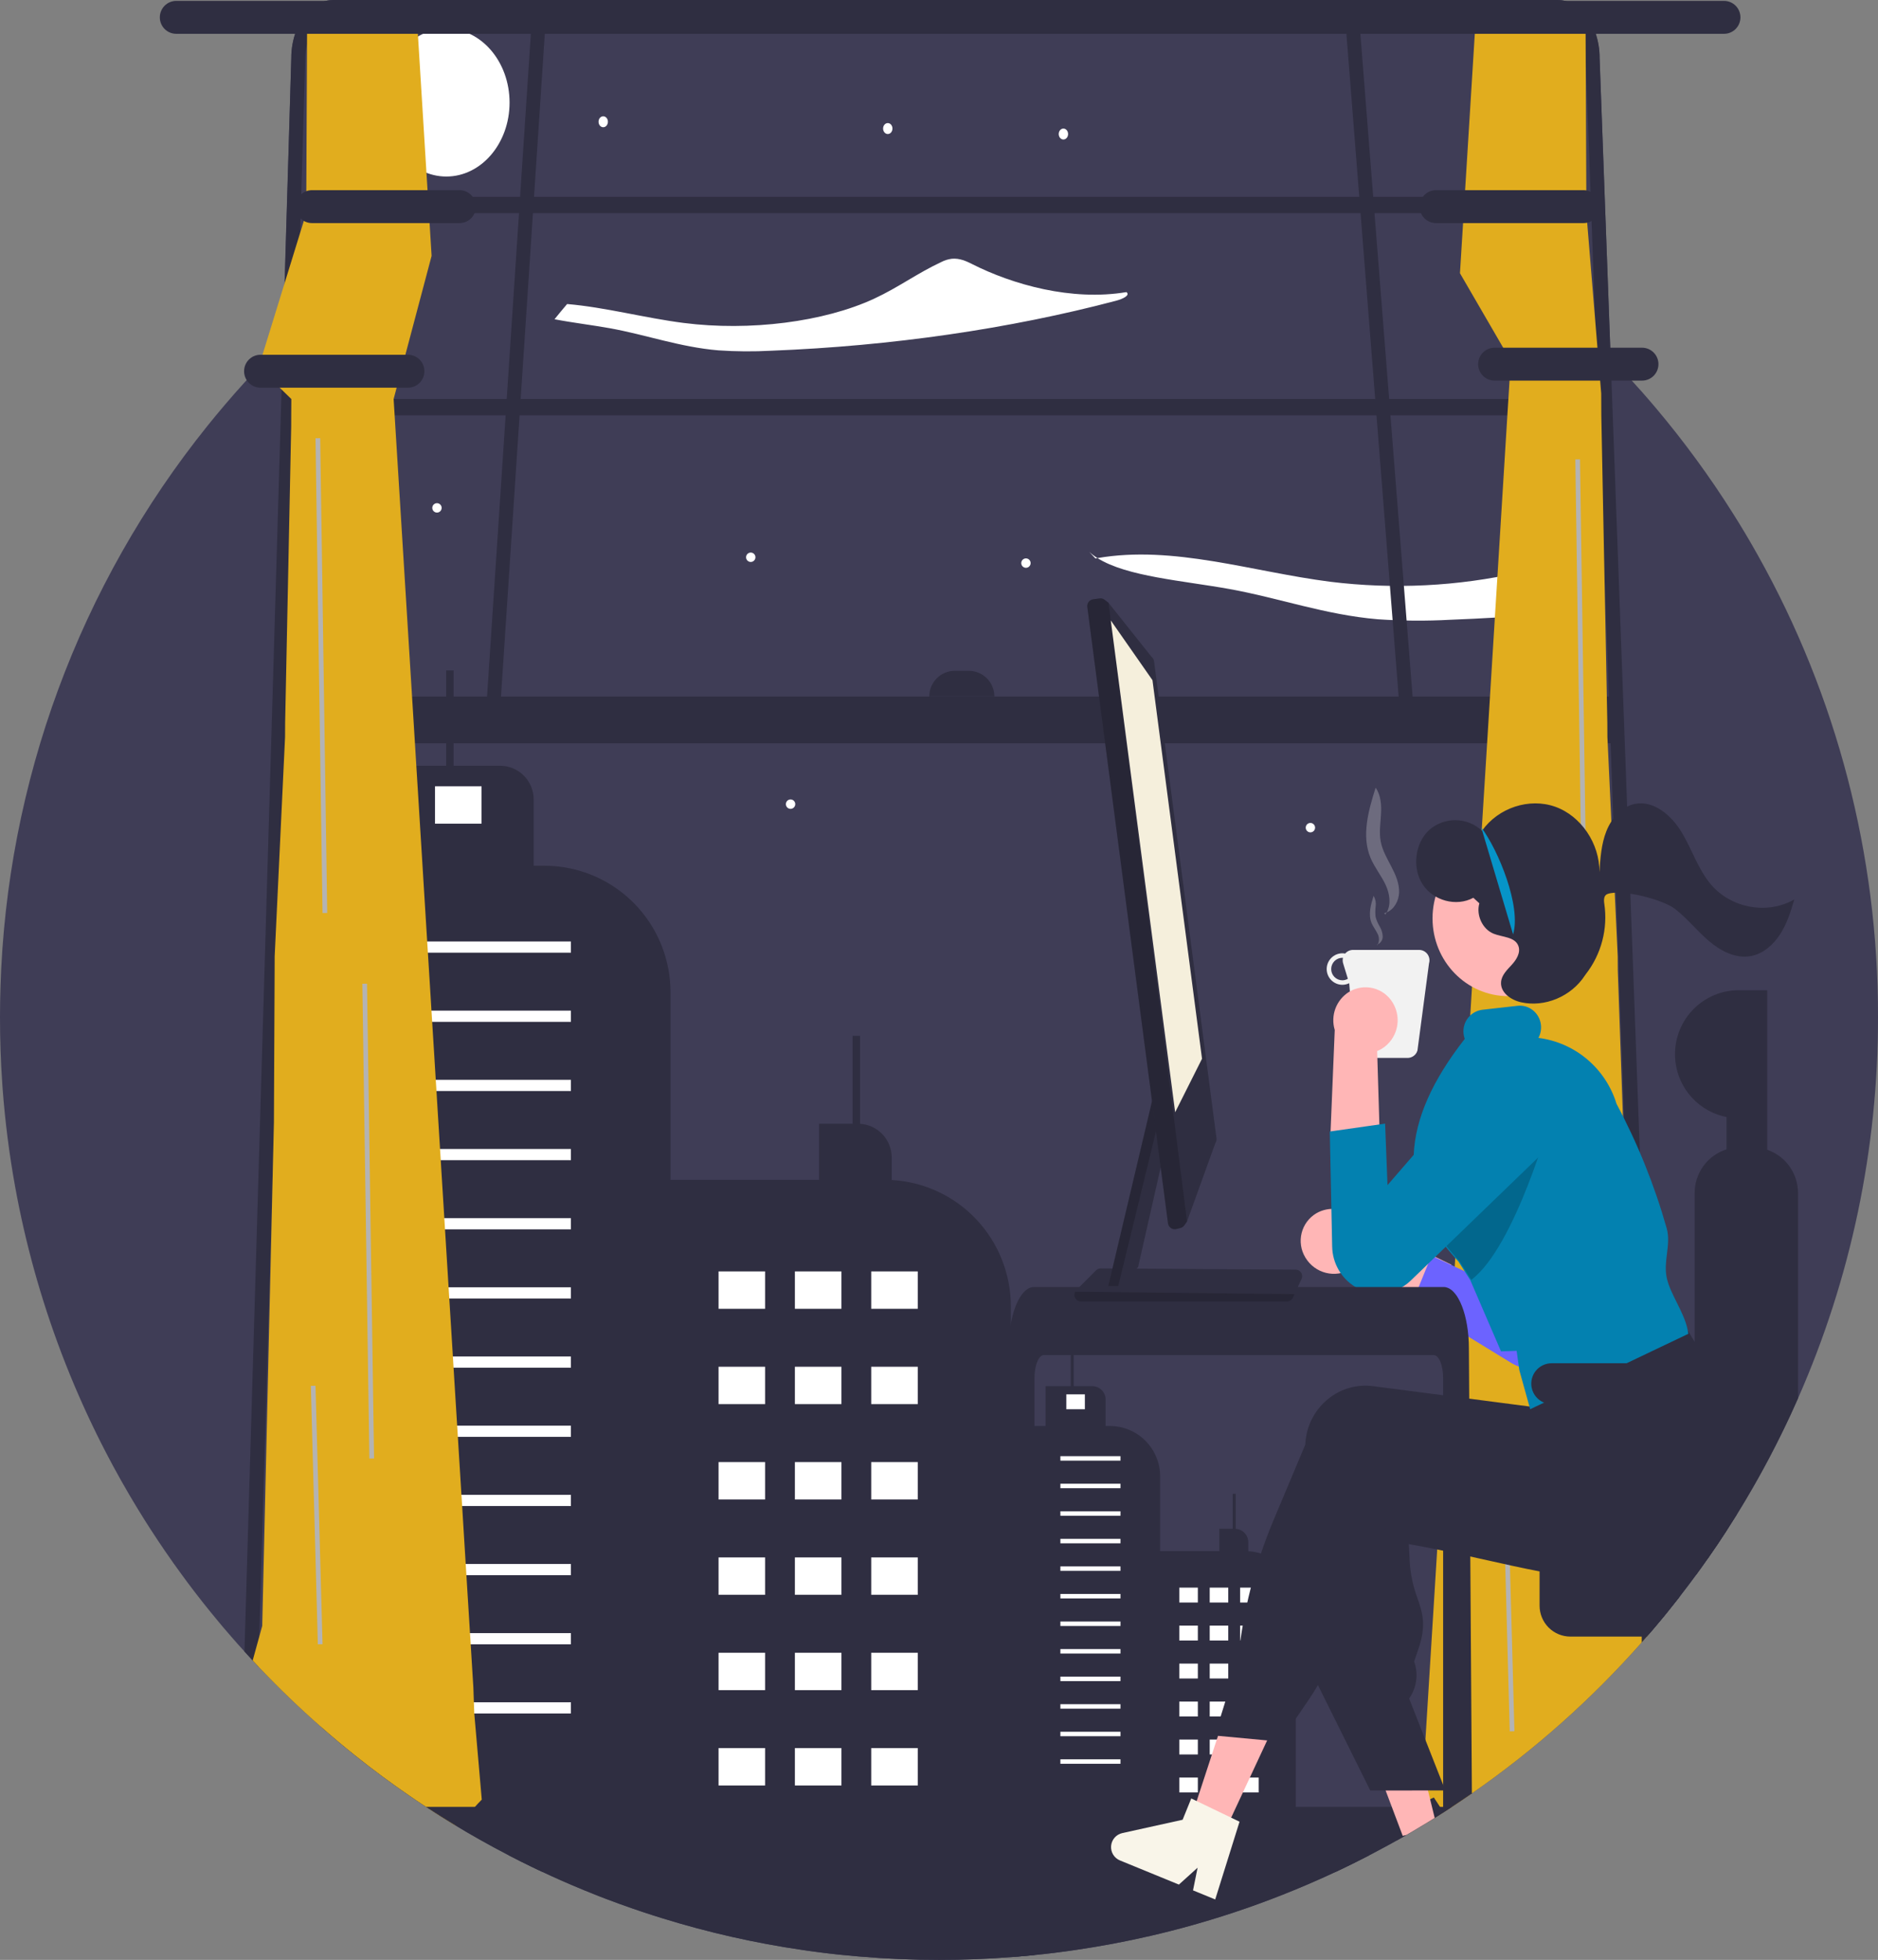<svg width="255" height="266" viewBox="0 0 255 266" fill="none" xmlns="http://www.w3.org/2000/svg">
<rect x="0" y="0" width="255" height="266" fill="#808080" stroke="none"/>
<g clip-path="url(#clip0_4_22)">
<path d="M255 138.033C255.029 155.858 251.329 173.491 244.139 189.791C243.837 190.474 243.531 191.153 243.217 191.83C243.172 191.935 243.121 192.041 243.073 192.146C242.953 192.404 242.832 192.666 242.708 192.925C242.619 193.113 242.53 193.298 242.438 193.486C242.218 193.946 241.996 194.403 241.77 194.858C241.522 195.359 241.271 195.859 241.016 196.358C240.762 196.856 240.504 197.353 240.244 197.849C240.015 198.279 239.785 198.709 239.554 199.138C239.255 199.69 238.951 200.242 238.641 200.794C238.374 201.266 238.106 201.735 237.837 202.201C237.547 202.699 237.255 203.197 236.959 203.695L236.931 203.743C236.867 203.851 236.803 203.96 236.737 204.068C236.676 204.167 236.619 204.263 236.559 204.362C236.498 204.461 236.441 204.557 236.38 204.652V204.655C236.187 204.975 235.993 205.287 235.799 205.603L235.795 205.606C235.36 206.308 234.915 207.007 234.466 207.7C233.633 208.989 232.778 210.259 231.9 211.51C231.9 211.513 231.897 211.513 231.894 211.516C231.369 212.27 230.832 213.016 230.292 213.757C229.945 214.229 229.595 214.699 229.242 215.167C228.889 215.636 228.533 216.101 228.174 216.562C228.095 216.667 228.012 216.772 227.929 216.878C227.471 217.465 227.007 218.052 226.537 218.63C226.435 218.757 226.333 218.882 226.235 219.006C226.079 219.195 225.926 219.383 225.774 219.568C225.723 219.632 225.672 219.692 225.618 219.756C225.357 220.069 225.096 220.382 224.829 220.694V220.698C224.572 221.004 224.311 221.31 224.047 221.617C223.99 221.684 223.933 221.751 223.872 221.818C223.786 221.92 223.697 222.019 223.608 222.121C223.389 222.379 223.163 222.635 222.934 222.89C222.931 222.893 222.931 222.896 222.928 222.9L222.918 222.909V222.912C216.083 230.652 208.34 237.534 199.857 243.406C199.829 243.428 199.799 243.449 199.768 243.467C199.663 243.544 199.558 243.614 199.453 243.687C198.693 244.21 197.927 244.727 197.154 245.232C196.776 245.481 196.398 245.726 196.016 245.969V245.972C196.013 245.972 196.013 245.972 196.01 245.975H196.003L195.997 245.982L195.978 245.991C195.968 245.998 195.962 246.001 195.953 246.007C195.66 246.195 195.371 246.38 195.075 246.566C194.986 246.626 194.897 246.68 194.808 246.735C194.652 246.834 194.493 246.933 194.334 247.031C194.178 247.127 194.019 247.226 193.86 247.322C193.66 247.443 193.46 247.568 193.259 247.686C192.824 247.951 192.387 248.212 191.949 248.471C191.79 248.566 191.628 248.659 191.466 248.755C191.307 248.847 191.145 248.94 190.983 249.032C190.981 249.036 190.978 249.039 190.975 249.041C190.971 249.043 190.968 249.044 190.964 249.045L190.957 249.048L190.951 249.055H190.948C190.503 249.31 190.061 249.565 189.613 249.814L189.609 249.817C189.25 250.018 188.891 250.216 188.528 250.414C187.67 250.883 186.806 251.344 185.937 251.796C185.333 252.112 184.726 252.418 184.115 252.721C183.746 252.906 183.374 253.088 183.002 253.27C182.694 253.42 182.382 253.57 182.074 253.717C181.988 253.759 181.905 253.8 181.819 253.838C181.68 253.905 181.536 253.972 181.397 254.036C181.279 254.09 181.164 254.145 181.047 254.199C180.767 254.333 180.484 254.461 180.204 254.588C179.889 254.732 179.578 254.872 179.263 255.013C178.08 255.542 176.885 256.053 175.686 256.544C171.404 258.304 167.027 259.824 162.577 261.095C162.37 261.156 162.16 261.216 161.95 261.274C160.046 261.81 158.128 262.3 156.195 262.745C152.822 263.524 149.418 264.163 145.983 264.663C145.976 264.663 145.967 264.666 145.96 264.666C145.55 264.727 145.137 264.784 144.727 264.842C144.692 264.848 144.654 264.854 144.616 264.858C144.612 264.861 144.609 264.861 144.603 264.858H144.6C144.145 264.918 143.69 264.979 143.232 265.036C143.201 265.043 143.169 265.046 143.137 265.049C142.711 265.1 142.282 265.151 141.852 265.199C141.391 265.25 140.93 265.298 140.466 265.346H140.463C139.757 265.416 139.051 265.483 138.345 265.54C138.333 265.54 138.32 265.544 138.307 265.544C138.027 265.569 137.748 265.588 137.468 265.611H137.465C134.174 265.872 130.852 266.002 127.5 266C123.859 266 120.256 265.848 116.69 265.544C116.677 265.544 116.664 265.541 116.651 265.541C115.891 265.477 115.133 265.406 114.375 265.33C114.175 265.311 113.977 265.288 113.777 265.269C113.739 265.266 113.701 265.263 113.663 265.257C113.602 265.25 113.542 265.244 113.478 265.237C113.446 265.234 113.411 265.231 113.38 265.225C113.116 265.196 112.852 265.167 112.585 265.135C112.289 265.1 111.99 265.065 111.695 265.027C111.399 264.992 111.1 264.953 110.804 264.912C110.741 264.905 110.674 264.899 110.61 264.886C110.394 264.861 110.178 264.832 109.965 264.8C109.86 264.787 109.758 264.771 109.656 264.756C109.45 264.727 109.246 264.698 109.04 264.666C109.033 264.666 109.024 264.663 109.017 264.663C102.525 263.722 96.115 262.272 89.848 260.326H89.845C89.504 260.221 89.164 260.112 88.824 260.004C88.722 259.975 88.621 259.943 88.519 259.908C87.635 259.624 86.756 259.33 85.883 259.027C84.678 258.612 83.481 258.178 82.293 257.725C81.969 257.601 81.648 257.476 81.323 257.352C80.678 257.097 80.036 256.841 79.397 256.58C78.306 256.133 77.223 255.672 76.147 255.198H76.144V255.195C75.295 254.818 74.449 254.435 73.61 254.036C73.457 253.966 73.305 253.896 73.152 253.822C73.123 253.814 73.095 253.801 73.069 253.784C73.066 253.784 73.066 253.781 73.063 253.781C72.844 253.679 72.624 253.574 72.405 253.468L72.398 253.465C71.276 252.926 70.163 252.369 69.06 251.796C67.693 251.088 66.337 250.354 64.993 249.594C63.88 248.965 62.778 248.32 61.687 247.657C60.392 246.872 59.112 246.064 57.846 245.232C57.451 244.973 57.057 244.712 56.663 244.447C56.307 244.207 55.954 243.968 55.601 243.725C54.355 242.87 53.124 241.993 51.909 241.093C50.654 240.164 49.416 239.212 48.196 238.236C46.606 236.966 45.048 235.66 43.522 234.318C40.676 231.822 37.947 229.201 35.334 226.455C35.252 226.368 35.169 226.282 35.086 226.193C34.826 225.918 34.568 225.644 34.311 225.366C33.935 224.964 33.563 224.556 33.195 224.147C32.584 223.48 31.984 222.806 31.395 222.124H31.392V222.121C31.032 221.709 30.683 221.301 30.327 220.886V220.883C30.276 220.825 30.228 220.768 30.18 220.71C29.955 220.446 29.735 220.184 29.516 219.916V219.913C29.217 219.558 28.924 219.204 28.638 218.847C28.575 218.77 28.514 218.697 28.454 218.62H28.451V218.617C28.215 218.33 27.983 218.039 27.754 217.749C27.637 217.605 27.522 217.459 27.408 217.312H27.405V217.309C26.712 216.431 26.032 215.545 25.367 214.65V214.647C25.182 214.401 25.001 214.156 24.823 213.907H24.82C23.968 212.752 23.138 211.583 22.33 210.4V210.396C22.025 209.953 21.723 209.506 21.424 209.056C21.125 208.606 20.829 208.155 20.537 207.703H20.534C20.232 207.237 19.933 206.769 19.637 206.299C19.621 206.273 19.605 206.251 19.593 206.229C19.3 205.766 19.012 205.3 18.728 204.831C18.499 204.458 18.273 204.087 18.054 203.714C17.901 203.462 17.752 203.213 17.605 202.958C17.551 202.872 17.504 202.785 17.456 202.702C17.119 202.125 16.788 201.547 16.457 200.966C16.073 200.283 15.691 199.594 15.319 198.905C15.167 198.621 15.014 198.334 14.864 198.046C14.81 197.954 14.763 197.861 14.715 197.766C14.537 197.427 14.359 197.089 14.184 196.748C14.009 196.409 13.834 196.068 13.663 195.726C13.491 195.385 13.319 195.044 13.151 194.699C13.024 194.44 12.896 194.179 12.772 193.92C12.759 193.898 12.748 193.876 12.737 193.853C12.68 193.732 12.62 193.614 12.566 193.493C12.553 193.474 12.543 193.454 12.537 193.432C12.407 193.164 12.28 192.899 12.155 192.631C11.99 192.286 11.831 191.938 11.672 191.591C11.558 191.348 11.45 191.102 11.338 190.857C11.18 190.512 11.024 190.164 10.871 189.813C10.709 189.453 10.553 189.089 10.397 188.725C10.356 188.632 10.318 188.543 10.28 188.45C10.207 188.284 10.136 188.119 10.067 187.953C9.879 187.512 9.695 187.065 9.513 186.622C9.307 186.121 9.105 185.619 8.909 185.116C8.722 184.647 8.539 184.176 8.362 183.705L8.296 183.533V183.53C5.533 176.242 3.443 168.715 2.051 161.044V161.041C1.257 156.661 0.693 152.243 0.359 147.804C0.34 147.561 0.324 147.319 0.309 147.076C0.099 144.073 -0.004 141.059 0 138.032C0 136.689 0.021 135.352 0.064 134.021C0.888 106.2 10.769 79.415 28.196 57.764C28.963 56.81 29.743 55.867 30.537 54.937C31.408 53.915 32.294 52.908 33.195 51.914C33.818 51.225 34.448 50.544 35.087 49.872C35.098 49.859 35.111 49.846 35.125 49.834C35.191 49.76 35.261 49.687 35.334 49.614C39.226 45.523 43.385 41.697 47.782 38.16C48.285 37.752 48.787 37.353 49.296 36.961C49.747 36.606 50.199 36.255 50.654 35.914C51.181 35.512 51.712 35.115 52.246 34.723C55.029 32.678 57.893 30.746 60.841 28.928C62.071 28.169 63.316 27.43 64.574 26.714C65.031 26.449 65.496 26.19 65.96 25.932C66.589 25.584 67.219 25.239 67.855 24.904C86.752 14.885 107.852 9.787 129.221 10.077C150.591 10.367 171.546 16.035 190.166 26.564C190.255 26.611 190.344 26.662 190.43 26.713C190.977 27.026 191.52 27.339 192.061 27.661C192.767 28.076 193.467 28.498 194.162 28.928C197.673 31.095 201.068 33.424 204.35 35.914C204.858 36.3 205.367 36.689 205.87 37.085C206.324 37.439 206.776 37.8 207.224 38.16C207.469 38.358 207.717 38.559 207.962 38.76C213.331 43.148 218.336 47.965 222.928 53.166L222.934 53.172C223.004 53.252 223.074 53.328 223.141 53.408C223.36 53.657 223.58 53.909 223.796 54.158C223.824 54.19 223.853 54.225 223.882 54.257C224.2 54.624 224.515 54.994 224.829 55.367C228.652 59.897 232.157 64.686 235.319 69.702C236.495 71.56 237.621 73.451 238.695 75.376C249.418 94.503 255.035 116.086 255 138.033Z" fill="#3F3D56"/>
<path d="M217.198 7.877L224.829 215.206V215.21C224.571 215.566 224.311 215.923 224.047 216.28C223.904 216.477 223.757 216.67 223.608 216.867C223.389 217.168 223.163 217.466 222.934 217.763C222.931 217.767 222.931 217.77 222.928 217.774L222.918 217.785V217.789C216.225 226.656 208.481 234.671 199.857 241.657V241.739L199.768 241.728C199.663 241.817 199.558 241.899 199.453 241.984C198.693 242.594 197.927 243.196 197.154 243.783C196.776 244.073 196.396 244.359 196.016 244.642V244.645C196.013 244.645 196.013 244.645 196.009 244.649H196.003L195.997 244.657L195.978 244.668C195.968 244.675 195.962 244.679 195.952 244.686C195.66 244.906 195.37 245.121 195.075 245.337C194.986 245.407 194.897 245.471 194.808 245.534C194.652 245.649 194.493 245.764 194.334 245.879C194.178 245.991 194.019 246.106 193.86 246.218C193.227 246.671 192.588 247.117 191.949 247.555C191.79 247.667 191.628 247.775 191.466 247.886C191.307 247.994 191.145 248.102 190.983 248.21V248.221L190.964 248.224L190.957 248.228L190.951 248.236H190.948C190.502 248.533 190.061 248.83 189.612 249.12L189.609 249.124C189.25 249.358 188.89 249.589 188.528 249.819C187.67 250.365 186.805 250.904 185.937 251.428C185.333 251.796 184.725 252.153 184.115 252.506C183.746 252.722 183.374 252.934 183.002 253.145C182.694 253.32 182.382 253.495 182.073 253.666C181.988 253.714 181.905 253.762 181.819 253.807C181.679 253.885 181.536 253.963 181.396 254.037H73.61C73.457 253.956 73.304 253.874 73.152 253.788C73.122 253.778 73.094 253.763 73.069 253.744C73.066 253.744 73.066 253.74 73.063 253.74C72.843 253.621 72.624 253.498 72.404 253.376L72.398 253.372C71.276 252.744 70.163 252.096 69.06 251.428C66.557 249.919 64.1 248.312 61.686 246.608C60.392 245.694 59.112 244.752 57.845 243.783C57.451 243.482 57.057 243.177 56.663 242.869C56.306 242.59 55.953 242.311 55.601 242.029C54.354 241.033 53.124 240.011 51.909 238.963C50.653 237.881 49.415 236.772 48.196 235.636C46.606 234.157 45.048 232.636 43.522 231.072C40.676 228.166 37.947 225.113 35.334 221.914C35.252 221.814 35.169 221.714 35.086 221.61C34.447 220.825 33.816 220.031 33.194 219.227L39.553 7.877C39.547 6.593 39.782 5.32 40.243 4.123C41.21 1.67 43.096 0.001 45.261 0.001H211.491C213.685 0.001 215.589 1.711 216.543 4.216C216.575 4.298 216.603 4.379 216.632 4.461C217.011 5.559 217.202 6.714 217.198 7.877Z" fill="#3F3D56"/>
<path d="M60.605 23.959C65.347 23.959 69.19 19.466 69.19 13.924C69.19 8.381 65.347 3.889 60.605 3.889C55.864 3.889 52.02 8.381 52.02 13.924C52.02 19.466 55.864 23.959 60.605 23.959Z" fill="white"/>
<path d="M151.539 40.818C137.066 44.639 121.03 46.963 104.724 47.6C102.334 47.73 99.939 47.714 97.551 47.551C92.304 47.108 87.809 45.453 82.804 44.548C80.397 44.115 77.717 43.798 75.294 43.329C75.854 42.632 76.424 41.943 77.004 41.264C82.228 41.706 87.533 43.157 92.82 43.83C101.806 44.977 111.876 43.697 118.688 40.541C121.994 39.009 124.525 37.097 127.819 35.559C128.267 35.328 128.752 35.179 129.252 35.118C130.295 35.023 131.21 35.445 131.956 35.822C137.482 38.622 145.505 40.897 152.951 39.645C153.506 40.081 152.452 40.578 151.539 40.818Z" fill="white"/>
<path d="M148.737 75.793C148.83 75.776 148.924 75.763 149.017 75.747C148.625 75.503 148.256 75.224 147.915 74.914L148.737 75.793Z" fill="white"/>
<path d="M209.759 83.355C205.502 83.696 201.222 83.95 196.92 84.117C193.649 84.295 190.37 84.272 187.102 84.05C179.919 83.441 173.766 81.178 166.915 79.94C160.635 78.807 153.004 78.261 149.017 75.747C159.322 73.957 169.999 77.601 180.625 78.957C189.22 80.018 197.933 79.586 206.382 77.681C207.559 79.538 208.684 81.429 209.759 83.355Z" fill="white"/>
<path d="M121.077 160.154V157.097C121.077 155.929 120.631 154.805 119.833 153.956C119.034 153.107 117.942 152.596 116.78 152.529V140.591H115.769V152.515H111.219V160.127H89.732V247.658H137.256V177.314C137.255 172.92 135.579 168.693 132.57 165.502C129.561 162.31 125.448 160.397 121.077 160.154Z" fill="#2F2E41"/>
<path d="M103.888 172.559H97.568V177.633H103.888V172.559Z" fill="white"/>
<path d="M114.252 172.559H107.932V177.633H114.252V172.559Z" fill="white"/>
<path d="M124.616 172.559H118.297V177.633H124.616V172.559Z" fill="white"/>
<path d="M103.888 185.498H97.568V190.572H103.888V185.498Z" fill="white"/>
<path d="M114.252 185.498H107.932V190.572H114.252V185.498Z" fill="white"/>
<path d="M124.616 185.498H118.297V190.572H124.616V185.498Z" fill="white"/>
<path d="M103.888 198.438H97.568V203.512H103.888V198.438Z" fill="white"/>
<path d="M114.252 198.438H107.932V203.512H114.252V198.438Z" fill="white"/>
<path d="M124.616 198.438H118.297V203.512H124.616V198.438Z" fill="white"/>
<path d="M103.888 211.377H97.568V216.451H103.888V211.377Z" fill="white"/>
<path d="M114.252 211.377H107.932V216.451H114.252V211.377Z" fill="white"/>
<path d="M124.616 211.377H118.297V216.451H124.616V211.377Z" fill="white"/>
<path d="M103.888 224.316H97.568V229.391H103.888V224.316Z" fill="white"/>
<path d="M114.252 224.316H107.932V229.391H114.252V224.316Z" fill="white"/>
<path d="M124.616 224.316H118.297V229.391H124.616V224.316Z" fill="white"/>
<path d="M103.888 237.256H97.568V242.33H103.888V237.256Z" fill="white"/>
<path d="M114.252 237.256H107.932V242.33H114.252V237.256Z" fill="white"/>
<path d="M124.616 237.256H118.297V242.33H124.616V237.256Z" fill="white"/>
<path d="M91.043 134.688V247.657H61.687C60.392 246.872 59.112 246.064 57.846 245.232C57.451 244.973 57.057 244.711 56.663 244.447C56.307 244.207 55.954 243.968 55.601 243.725C54.354 242.87 53.124 241.993 51.909 241.093C50.654 240.164 49.416 239.212 48.196 238.236C46.606 236.966 45.048 235.66 43.522 234.318V117.5H51.989V103.928H60.583V90.988H61.594V103.928H67.899C69.11 103.928 70.272 104.411 71.128 105.27C71.984 106.13 72.465 107.295 72.465 108.511V117.5H73.918C77.611 117.501 81.204 118.698 84.163 120.914C87.123 123.13 89.289 126.247 90.341 129.799C90.524 130.425 90.672 131.06 90.786 131.701C90.957 132.688 91.043 133.687 91.043 134.688Z" fill="#2F2E41"/>
<path d="M77.52 127.778H57.044V129.3H77.52V127.778Z" fill="white"/>
<path d="M77.52 137.166H57.044V138.688H77.52V137.166Z" fill="white"/>
<path d="M77.52 146.553H57.044V148.075H77.52V146.553Z" fill="white"/>
<path d="M77.52 155.94H57.044V157.462H77.52V155.94Z" fill="white"/>
<path d="M77.52 165.328H57.044V166.85H77.52V165.328Z" fill="white"/>
<path d="M77.52 174.715H57.044V176.237H77.52V174.715Z" fill="white"/>
<path d="M77.52 184.103H57.044V185.625H77.52V184.103Z" fill="white"/>
<path d="M77.52 193.49H57.044V195.012H77.52V193.49Z" fill="white"/>
<path d="M77.52 202.877H57.044V204.4H77.52V202.877Z" fill="white"/>
<path d="M77.52 212.265H57.044V213.787H77.52V212.265Z" fill="white"/>
<path d="M77.52 221.652H57.044V223.175H77.52V221.652Z" fill="white"/>
<path d="M77.52 231.04H57.044V232.562H77.52V231.04Z" fill="white"/>
<path d="M65.386 106.72H59.067V111.794H65.386V106.72Z" fill="white"/>
<path d="M216.632 4.461C216.604 4.378 216.575 4.298 216.543 4.216C215.589 1.71 213.685 0 211.491 0H45.261C43.096 0 41.21 1.669 40.244 4.123C39.782 5.32 39.548 6.593 39.554 7.876L33.195 224.147C33.563 224.556 33.935 224.964 34.311 225.366C34.568 225.644 34.826 225.918 35.086 226.193L41.446 7.876C41.444 7.257 41.525 6.641 41.687 6.044C41.688 6.034 41.69 6.025 41.694 6.015C42.24 4.03 43.633 2.617 45.261 2.617H211.491C211.881 2.617 212.266 2.699 212.623 2.856C214.111 3.494 215.208 5.352 215.297 7.582C215.3 7.681 215.303 7.777 215.303 7.876L222.934 217.762C223.163 217.465 223.389 217.168 223.608 216.868C223.691 216.76 223.77 216.651 223.85 216.546C223.917 216.456 223.983 216.37 224.047 216.281C224.311 215.924 224.572 215.566 224.829 215.209V215.206L217.198 7.876C217.203 6.714 217.011 5.559 216.632 4.461ZM69.06 251.796C70.163 252.37 71.276 252.927 72.398 253.465L72.405 253.468C72.624 253.573 72.844 253.679 73.063 253.781C73.066 253.781 73.066 253.784 73.069 253.784C73.095 253.801 73.123 253.814 73.152 253.822C73.305 253.896 73.457 253.966 73.61 254.036H181.396C181.536 253.972 181.679 253.905 181.819 253.838C181.905 253.8 181.988 253.759 182.074 253.717C182.382 253.57 182.694 253.42 183.002 253.27C183.374 253.088 183.746 252.906 184.115 252.721C184.725 252.418 185.333 252.112 185.937 251.796H69.06Z" fill="#2F2E41"/>
<path d="M216.25 26.713H40.499V28.927H216.25V26.713Z" fill="#2F2E41"/>
<path d="M218.67 54.157H38.708V56.372H218.67V54.157Z" fill="#2F2E41"/>
<path d="M67.854 97.134H65.96L72.319 0.994H74.213L67.854 97.134Z" fill="#2F2E41"/>
<path d="M192.061 97.772H190.167L182.536 0.994H184.43L192.061 97.772Z" fill="#2F2E41"/>
<path d="M219.624 94.541H39.026V100.88H219.624V94.541Z" fill="#2F2E41"/>
<path d="M129.651 91.044H131.545C132.001 91.044 132.453 91.134 132.875 91.31C133.296 91.485 133.679 91.742 134.002 92.065C134.324 92.389 134.58 92.773 134.754 93.196C134.929 93.619 135.019 94.073 135.019 94.531H126.177C126.177 93.606 126.543 92.719 127.194 92.065C127.846 91.412 128.729 91.044 129.651 91.044V91.044Z" fill="#2F2E41"/>
<path d="M65.416 244.249C62.554 247.121 62.777 248.318 61.687 247.657C60.392 246.872 59.112 246.063 57.846 245.232C57.451 244.973 57.057 244.711 56.663 244.447C56.307 244.207 55.954 243.968 55.601 243.725C54.354 242.87 53.124 241.993 51.909 241.093C50.653 240.164 49.416 239.212 48.196 238.236C46.606 236.966 45.048 235.66 43.522 234.318C40.676 231.822 37.947 229.201 35.334 226.455C35.252 226.368 35.169 226.282 35.086 226.193C34.826 225.918 34.568 225.644 34.31 225.366L35.605 220.675L37.194 152.304L37.29 131.701L37.296 129.799L38.708 100.006L38.717 98.104L39.538 57.936L39.544 56.373L39.557 54.158L35.124 49.834L41.579 28.928L41.589 26.714L41.687 6.044L41.693 4.356C45.061 1.28 49.827 0.677 55.655 1.219C55.944 1.248 56.24 1.277 56.536 1.308L56.615 2.617L56.761 4.95V4.953L57.906 23.449V23.455L58.109 26.714L58.246 28.928L58.605 34.724L53.448 54.158L53.585 56.373L54.58 72.431L54.717 74.646L55 79.215L56.17 98.104L56.288 100.006L56.529 103.928L56.831 108.779L56.866 109.344L57.003 111.558L57.397 117.922L57.505 119.696L58.005 127.779L58.071 128.858L58.1 129.301L58.132 129.799L58.183 130.629L58.249 131.701L58.488 135.55L58.586 137.165L58.682 138.687L58.749 139.788L58.86 141.562L58.946 142.934L59.168 146.553L59.264 148.075L59.426 150.721L59.524 152.304L59.537 152.495L59.75 155.942L59.846 157.464L59.915 158.641L60.103 161.657L60.214 163.428L60.332 165.327L60.424 166.849L60.78 172.587L60.888 174.361L60.911 174.715L61.006 176.238L61.458 183.52L61.492 184.104L61.566 185.294L61.585 185.626L62.074 193.489L62.135 194.453L62.17 195.012L62.243 196.227L62.656 202.878L62.752 204.4L62.812 205.386L62.92 207.161L63.235 212.266L63.33 213.789L63.486 216.322L63.597 218.094L63.817 221.652L63.912 223.174L64.163 227.252L64.275 229.023L64.344 231.04L64.399 232.562L65.416 244.249Z" fill="#E1AD1E"/>
<path d="M223.872 221.818C223.786 221.92 223.697 222.019 223.608 222.121C223.389 222.379 223.163 222.635 222.934 222.89C222.931 222.893 222.931 222.896 222.928 222.9L222.918 222.909V222.912C216.083 230.652 208.339 237.534 199.857 243.406C199.828 243.428 199.799 243.449 199.768 243.467C199.663 243.544 199.558 243.614 199.453 243.687C198.693 244.21 197.927 244.727 197.154 245.232C196.776 245.481 196.397 245.726 196.016 245.969V245.972C196.013 245.972 196.013 245.972 196.01 245.975H196.003L195.997 245.982L195.978 245.991C195.968 245.998 195.962 246.001 195.952 246.007C195.66 246.195 195.37 246.38 195.075 246.566C194.986 246.626 194.897 246.68 194.808 246.735C194.652 246.834 194.493 246.933 194.334 247.031C194.178 247.127 194.019 247.226 193.86 247.322C193.66 247.443 193.46 247.568 193.259 247.686L193.272 246.633L193.291 245.232L193.383 238.792L193.701 233.648L195.587 203.2L195.886 198.382L195.952 197.297L196.801 183.597L197.091 178.893L197.749 168.298L198.044 163.479L198.334 158.823L198.347 158.641L198.372 158.207L198.388 157.942V157.939L198.725 152.533L198.738 152.304L198.976 148.481V148.474L199.316 142.934L199.533 139.456L199.774 135.55L199.968 132.419L200.013 131.701L200.13 129.799L200.137 129.723L200.868 117.883L201.059 114.797V114.794L201.259 111.558L201.396 109.344L201.679 104.818L201.978 100.006L202.095 98.104L202.512 91.352V91.348L202.744 87.589L202.976 83.823L203.319 78.315L203.545 74.645L203.682 72.431L204.674 56.373L204.718 55.677L204.814 54.158L205.135 48.963L198.238 37.085L198.744 28.928L198.881 26.714L200.331 3.316L200.375 2.617L200.455 1.308C206.68 0.622 211.758 1.126 215.297 4.356L215.395 26.714L215.405 28.928L217.417 53.408L217.421 54.158L217.43 56.373L218.247 98.104L218.257 100.006L219.656 129.799L219.665 131.701L220.39 152.304L220.419 158.641L223.85 216.546L223.872 221.818Z" fill="#E1AD1E"/>
<path d="M197.154 245.232C196.776 245.481 196.398 245.726 196.016 245.969V245.972C196.013 245.972 196.013 245.972 196.01 245.975H196.003L195.997 245.982L195.978 245.991C195.968 245.998 195.962 246.001 195.953 246.007C195.66 246.195 195.371 246.38 195.075 246.566C194.986 246.626 194.897 246.68 194.808 246.735C194.652 246.834 194.493 246.933 194.334 247.031C194.178 247.127 194.019 247.226 193.86 247.322C193.66 247.443 193.46 247.568 193.26 247.686C192.824 247.951 192.387 248.212 191.95 248.471C191.791 248.566 191.628 248.659 191.466 248.755C191.307 248.847 191.145 248.94 190.983 249.032V249.042L190.964 249.045L190.957 249.048L190.951 249.055H190.948C190.503 249.31 190.061 249.565 189.613 249.814L189.609 249.817C189.25 250.018 188.891 250.216 188.528 250.414C187.67 250.883 186.806 251.344 185.937 251.796C185.333 252.112 184.726 252.418 184.115 252.721C183.746 252.906 183.374 253.088 183.002 253.27C182.694 253.42 182.382 253.57 182.074 253.717C181.988 253.759 181.905 253.8 181.819 253.838C181.68 253.905 181.536 253.972 181.397 254.036C181.279 254.09 181.164 254.145 181.047 254.199C180.767 254.333 180.484 254.461 180.204 254.588C179.889 254.732 179.578 254.872 179.263 255.013C178.08 255.542 176.885 256.053 175.686 256.544C171.404 258.304 167.027 259.824 162.577 261.095C162.37 261.156 162.16 261.216 161.95 261.274C160.046 261.81 158.128 262.3 156.195 262.745C152.822 263.524 149.418 264.163 145.983 264.663C145.976 264.663 145.967 264.666 145.961 264.666C145.55 264.727 145.137 264.784 144.727 264.842C144.692 264.848 144.654 264.854 144.616 264.858C144.612 264.861 144.609 264.861 144.603 264.858H144.6C144.145 264.918 143.69 264.979 143.232 265.036C143.201 265.043 143.169 265.046 143.137 265.049C142.711 265.1 142.282 265.151 141.853 265.199C141.391 265.25 140.93 265.298 140.466 265.346H140.463C139.757 265.416 139.051 265.483 138.345 265.54C138.333 265.54 138.32 265.544 138.307 265.544C138.028 265.569 137.748 265.588 137.468 265.611H137.465C134.174 265.872 130.852 266.002 127.5 266C123.86 266 120.256 265.848 116.69 265.544C116.677 265.544 116.664 265.54 116.651 265.54C115.892 265.477 115.133 265.406 114.375 265.33C114.175 265.311 113.977 265.288 113.777 265.269C113.739 265.266 113.701 265.263 113.663 265.257C113.602 265.25 113.542 265.244 113.478 265.237C113.446 265.234 113.411 265.231 113.38 265.225C113.116 265.196 112.852 265.167 112.585 265.135C112.289 265.1 111.99 265.065 111.695 265.027C111.399 264.992 111.1 264.953 110.804 264.912C110.741 264.905 110.674 264.899 110.61 264.886C110.394 264.861 110.178 264.832 109.965 264.8C109.86 264.787 109.758 264.771 109.656 264.756C109.45 264.727 109.246 264.698 109.04 264.666C109.033 264.666 109.024 264.663 109.017 264.663C102.525 263.722 96.115 262.272 89.848 260.326H89.845C89.504 260.221 89.164 260.112 88.824 260.004C88.722 259.975 88.621 259.943 88.519 259.908C87.635 259.624 86.756 259.33 85.883 259.027C84.678 258.612 83.481 258.178 82.293 257.725C81.969 257.601 81.648 257.476 81.323 257.352C80.678 257.097 80.036 256.841 79.397 256.58C78.306 256.133 77.223 255.672 76.147 255.198H76.144V255.195C75.295 254.818 74.449 254.435 73.61 254.036C73.457 253.966 73.305 253.896 73.152 253.822C73.123 253.814 73.095 253.801 73.069 253.784C73.066 253.784 73.066 253.781 73.063 253.781C72.844 253.679 72.624 253.573 72.405 253.468L72.398 253.465C71.276 252.926 70.163 252.369 69.06 251.796C67.693 251.088 66.337 250.354 64.993 249.594C63.88 248.965 62.778 248.32 61.687 247.657C60.392 246.872 59.112 246.064 57.846 245.232H197.154Z" fill="#2F2E41"/>
<path d="M81.908 17.269C82.259 17.269 82.544 16.936 82.544 16.525C82.544 16.115 82.259 15.782 81.908 15.782C81.557 15.782 81.272 16.115 81.272 16.525C81.272 16.936 81.557 17.269 81.908 17.269Z" fill="white"/>
<path d="M120.545 18.191C120.897 18.191 121.181 17.858 121.181 17.447C121.181 17.037 120.897 16.704 120.545 16.704C120.194 16.704 119.909 17.037 119.909 17.447C119.909 17.858 120.194 18.191 120.545 18.191Z" fill="white"/>
<path d="M144.392 18.934C144.743 18.934 145.028 18.601 145.028 18.191C145.028 17.78 144.743 17.447 144.392 17.447C144.041 17.447 143.756 17.78 143.756 18.191C143.756 18.601 144.041 18.934 144.392 18.934Z" fill="white"/>
<path d="M177.931 112.97C178.282 112.97 178.566 112.684 178.566 112.332C178.566 111.979 178.282 111.693 177.931 111.693C177.579 111.693 177.295 111.979 177.295 112.332C177.295 112.684 177.579 112.97 177.931 112.97Z" fill="white"/>
<path d="M139.305 77.063C139.656 77.063 139.941 76.777 139.941 76.424C139.941 76.072 139.656 75.786 139.305 75.786C138.953 75.786 138.669 76.072 138.669 76.424C138.669 76.777 138.953 77.063 139.305 77.063Z" fill="white"/>
<path d="M107.345 109.779C107.696 109.779 107.981 109.493 107.981 109.14C107.981 108.788 107.696 108.502 107.345 108.502C106.993 108.502 106.709 108.788 106.709 109.14C106.709 109.493 106.993 109.779 107.345 109.779Z" fill="white"/>
<path d="M101.939 76.271C102.291 76.271 102.575 75.985 102.575 75.633C102.575 75.28 102.291 74.995 101.939 74.995C101.588 74.995 101.303 75.28 101.303 75.633C101.303 75.985 101.588 76.271 101.939 76.271Z" fill="white"/>
<path d="M59.333 69.57C59.685 69.57 59.969 69.284 59.969 68.931C59.969 68.579 59.685 68.293 59.333 68.293C58.982 68.293 58.697 68.579 58.697 68.931C58.697 69.284 58.982 69.57 59.333 69.57Z" fill="white"/>
<path d="M204.68 199.882L204.044 199.9L204.998 234.978L205.634 234.961L204.68 199.882Z" fill="#B3B3B3"/>
<path d="M214.537 62.345L213.901 62.355L214.855 126.792L215.491 126.783L214.537 62.345Z" fill="#B3B3B3"/>
<path d="M192.693 128.926H183.715C183.513 128.925 183.312 128.969 183.128 129.055C182.945 129.14 182.782 129.265 182.651 129.421C182.526 129.396 182.399 129.384 182.271 129.384C181.707 129.384 181.165 129.609 180.766 130.01C180.366 130.411 180.142 130.954 180.142 131.521C180.142 132.088 180.366 132.632 180.766 133.033C181.165 133.433 181.707 133.659 182.271 133.659C182.593 133.659 182.91 133.585 183.199 133.442L183.348 135.289L183.943 142.589C183.972 142.68 184.01 142.768 184.057 142.851C184.177 143.072 184.354 143.257 184.571 143.386C184.787 143.515 185.034 143.583 185.285 143.584H191.123C191.375 143.583 191.622 143.515 191.838 143.386C192.055 143.257 192.233 143.072 192.354 142.851C192.399 142.767 192.436 142.679 192.465 142.589L194.035 130.749C194.099 130.538 194.114 130.315 194.077 130.098C194.04 129.881 193.953 129.675 193.822 129.498C193.692 129.32 193.521 129.176 193.325 129.077C193.129 128.978 192.913 128.926 192.693 128.926ZM182.271 133.048C181.868 133.048 181.482 132.887 181.197 132.6C180.912 132.314 180.752 131.926 180.752 131.521C180.752 131.117 180.912 130.729 181.197 130.442C181.482 130.156 181.868 129.995 182.271 129.994C182.299 129.994 182.324 130.002 182.352 130.003C182.292 130.249 182.299 130.507 182.374 130.749L183.016 132.845C182.79 132.977 182.533 133.047 182.271 133.048V133.048Z" fill="#F2F2F2"/>
<path d="M189.612 249.815L188.115 247.077L188.852 246.729L189.44 246.449L192.006 245.233L193.548 244.502L194.184 244.199L194.69 243.959L195.529 245.233L195.952 245.874L196.016 245.97V245.973C196.002 245.978 195.99 245.985 195.978 245.992C195.968 245.999 195.962 246.002 195.952 246.008C195.66 246.197 195.37 246.382 195.075 246.567C194.986 246.627 194.896 246.682 194.807 246.736C194.652 246.835 194.493 246.934 194.334 247.033C194.178 247.128 194.019 247.227 193.86 247.323C193.227 247.712 192.588 248.095 191.949 248.472C191.79 248.568 191.628 248.66 191.466 248.756C191.307 248.848 191.145 248.941 190.982 249.034V249.043L190.963 249.046L190.957 249.049L190.951 249.056H190.947C190.502 249.311 190.06 249.566 189.612 249.815Z" fill="#2F2E41"/>
<g opacity="0.49">
<path opacity="0.49" d="M188.099 124.129C188.172 124.032 188.238 123.931 188.296 123.825C188.183 123.872 188.066 123.909 187.947 123.935L188.099 124.129Z" fill="white"/>
<path opacity="0.49" d="M188.92 117.618C188.348 116.518 187.706 115.425 187.476 114.206C187.246 112.985 187.448 111.73 187.518 110.489C187.588 109.248 187.5 107.922 186.785 106.907C185.81 110.007 184.843 113.422 186.091 116.422C186.632 117.723 187.555 118.832 188.15 120.109C188.693 121.276 188.913 122.73 188.296 123.825C189.303 123.417 189.933 122.259 189.972 121.143C190.016 119.903 189.493 118.718 188.92 117.618Z" fill="white"/>
</g>
<g opacity="0.49">
<path opacity="0.49" d="M187.02 128.277C187.048 128.239 187.074 128.2 187.096 128.159C187.053 128.177 187.007 128.192 186.961 128.202L187.02 128.277Z" fill="white"/>
<path opacity="0.49" d="M187.339 125.748C187.089 125.336 186.899 124.889 186.778 124.422C186.725 123.942 186.731 123.457 186.795 122.978C186.857 122.495 186.757 122.005 186.51 121.586C186.131 122.791 185.755 124.118 186.24 125.283C186.45 125.789 186.809 126.219 187.04 126.715C187.16 126.935 187.227 127.18 187.237 127.431C187.247 127.681 187.199 127.931 187.097 128.159C187.291 128.063 187.455 127.915 187.57 127.731C187.685 127.547 187.746 127.334 187.748 127.117C187.731 126.633 187.59 126.161 187.339 125.748Z" fill="white"/>
</g>
<path d="M62.395 30.278H42.364C41.774 30.278 41.208 30.043 40.791 29.624C40.373 29.205 40.139 28.637 40.139 28.044C40.139 27.452 40.373 26.884 40.791 26.465C41.208 26.046 41.774 25.81 42.364 25.81H62.395C62.986 25.81 63.552 26.046 63.969 26.465C64.387 26.884 64.621 27.452 64.621 28.044C64.621 28.637 64.387 29.205 63.969 29.624C63.552 30.043 62.986 30.278 62.395 30.278Z" fill="#2F2E41"/>
<path d="M234.096 4.589H23.928C23.337 4.589 22.771 4.354 22.354 3.935C21.936 3.516 21.702 2.948 21.702 2.355C21.702 1.763 21.936 1.194 22.354 0.775C22.771 0.357 23.337 0.121 23.928 0.121H234.096C234.686 0.121 235.252 0.357 235.67 0.775C236.087 1.194 236.321 1.763 236.321 2.355C236.321 2.948 236.087 3.516 235.67 3.935C235.252 4.354 234.686 4.589 234.096 4.589Z" fill="#2F2E41"/>
<path d="M55.4 52.617H35.369C34.779 52.617 34.213 52.381 33.795 51.962C33.378 51.543 33.144 50.975 33.144 50.383C33.144 49.79 33.378 49.222 33.795 48.803C34.213 48.384 34.779 48.149 35.369 48.149H55.4C55.991 48.149 56.557 48.384 56.974 48.803C57.392 49.222 57.626 49.79 57.626 50.383C57.626 50.975 57.392 51.543 56.974 51.962C56.557 52.381 55.991 52.617 55.4 52.617Z" fill="#2F2E41"/>
<path d="M215.014 30.278H194.983C194.392 30.278 193.826 30.043 193.409 29.624C192.992 29.205 192.757 28.637 192.757 28.044C192.757 27.452 192.992 26.884 193.409 26.465C193.826 26.046 194.392 25.81 194.983 25.81H215.014C215.604 25.81 216.17 26.046 216.588 26.465C217.005 26.884 217.24 27.452 217.24 28.044C217.24 28.637 217.005 29.205 216.588 29.624C216.17 30.043 215.604 30.278 215.014 30.278Z" fill="#2F2E41"/>
<path d="M222.963 51.659H202.931C202.341 51.659 201.775 51.424 201.358 51.005C200.94 50.586 200.706 50.018 200.706 49.425C200.706 48.833 200.94 48.265 201.358 47.846C201.775 47.427 202.341 47.192 202.931 47.192H222.963C223.553 47.192 224.119 47.427 224.536 47.846C224.954 48.265 225.188 48.833 225.188 49.425C225.188 50.018 224.954 50.586 224.536 51.005C224.119 51.424 223.553 51.659 222.963 51.659Z" fill="#2F2E41"/>
<path d="M43.477 59.473L42.841 59.482L43.795 123.92L44.431 123.911L43.477 59.473Z" fill="#B3B3B3"/>
<path d="M49.836 133.509L49.2 133.519L50.154 197.956L50.79 197.947L49.836 133.509Z" fill="#B3B3B3"/>
<path d="M42.841 188.075L42.206 188.092L43.159 223.171L43.795 223.154L42.841 188.075Z" fill="#B3B3B3"/>
<path d="M169.495 210.535V209.317C169.495 208.851 169.317 208.404 168.999 208.065C168.681 207.727 168.245 207.523 167.783 207.496V202.74H167.38V207.491H165.567V210.524H157.006V245.399H175.941V217.372C175.941 215.621 175.273 213.937 174.074 212.665C172.875 211.394 171.236 210.631 169.495 210.535Z" fill="#2F2E41"/>
<path d="M162.646 215.477H160.128V217.499H162.646V215.477Z" fill="white"/>
<path d="M166.775 215.477H164.257V217.499H166.775V215.477Z" fill="white"/>
<path d="M170.905 215.477H168.387V217.499H170.905V215.477Z" fill="white"/>
<path d="M162.646 220.632H160.128V222.654H162.646V220.632Z" fill="white"/>
<path d="M166.775 220.632H164.257V222.654H166.775V220.632Z" fill="white"/>
<path d="M170.905 220.632H168.387V222.654H170.905V220.632Z" fill="white"/>
<path d="M162.646 225.788H160.128V227.81H162.646V225.788Z" fill="white"/>
<path d="M166.775 225.788H164.257V227.81H166.775V225.788Z" fill="white"/>
<path d="M170.905 225.788H168.387V227.81H170.905V225.788Z" fill="white"/>
<path d="M162.646 230.943H160.128V232.965H162.646V230.943Z" fill="white"/>
<path d="M166.775 230.943H164.257V232.965H166.775V230.943Z" fill="white"/>
<path d="M170.905 230.943H168.387V232.965H170.905V230.943Z" fill="white"/>
<path d="M162.646 236.099H160.128V238.12H162.646V236.099Z" fill="white"/>
<path d="M166.775 236.099H164.257V238.12H166.775V236.099Z" fill="white"/>
<path d="M170.905 236.099H168.387V238.12H170.905V236.099Z" fill="white"/>
<path d="M162.646 241.254H160.128V243.276H162.646V241.254Z" fill="white"/>
<path d="M166.775 241.254H164.257V243.276H166.775V241.254Z" fill="white"/>
<path d="M170.905 241.254H168.387V243.276H170.905V241.254Z" fill="white"/>
<path d="M150.706 193.541H150.126V189.958C150.126 189.474 149.934 189.01 149.593 188.668C149.252 188.325 148.79 188.133 148.307 188.133H145.795V182.978H145.392V188.133H141.968V193.541H138.594V245.399H157.529V200.389C157.529 199.49 157.352 198.599 157.009 197.768C156.667 196.938 156.164 196.183 155.53 195.547C154.897 194.911 154.145 194.406 153.317 194.062C152.489 193.718 151.602 193.541 150.706 193.541Z" fill="#2F2E41"/>
<path d="M152.141 197.635H143.982V198.242H152.141V197.635Z" fill="white"/>
<path d="M152.141 201.375H143.982V201.982H152.141V201.375Z" fill="white"/>
<path d="M152.141 205.115H143.982V205.722H152.141V205.115Z" fill="white"/>
<path d="M152.141 208.856H143.982V209.462H152.141V208.856Z" fill="white"/>
<path d="M152.141 212.596H143.982V213.202H152.141V212.596Z" fill="white"/>
<path d="M152.141 216.336H143.982V216.943H152.141V216.336Z" fill="white"/>
<path d="M152.141 220.076H143.982V220.683H152.141V220.076Z" fill="white"/>
<path d="M152.141 223.816H143.982V224.423H152.141V223.816Z" fill="white"/>
<path d="M152.141 227.557H143.982V228.163H152.141V227.557Z" fill="white"/>
<path d="M152.141 231.297H143.982V231.903H152.141V231.297Z" fill="white"/>
<path d="M152.141 235.037H143.982V235.644H152.141V235.037Z" fill="white"/>
<path d="M152.141 238.777H143.982V239.384H152.141V238.777Z" fill="white"/>
<path d="M147.306 189.245H144.788V191.267H147.306V189.245Z" fill="white"/>
<path d="M227.929 213.905V216.879C227.471 217.466 227.007 218.053 226.536 218.631C226.435 218.759 226.333 218.883 226.234 219.008C226.078 219.196 225.926 219.384 225.773 219.569C225.722 219.633 225.671 219.694 225.617 219.757C225.357 220.07 225.096 220.383 224.829 220.696C224.829 220.696 224.832 220.699 224.829 220.699C224.571 221.005 224.311 221.312 224.047 221.618C223.904 221.787 223.757 221.953 223.608 222.122C223.389 222.381 223.163 222.636 222.934 222.891C222.931 222.894 222.931 222.898 222.928 222.901L222.918 222.91V213.905L227.929 213.905Z" fill="#2F2E41"/>
<path d="M234.466 207.701C233.633 208.99 232.778 210.26 231.9 211.511C231.9 211.514 231.897 211.514 231.894 211.518C231.369 212.271 230.832 213.017 230.291 213.758C229.945 214.23 229.595 214.7 229.242 215.168C228.889 215.637 228.533 216.102 228.174 216.563C228.094 216.668 228.012 216.774 227.929 216.879C227.471 217.466 227.007 218.053 226.536 218.631C226.435 218.758 226.333 218.883 226.234 219.007C226.078 219.196 225.926 219.384 225.773 219.569C225.719 219.633 225.668 219.693 225.617 219.757C225.357 220.07 225.096 220.383 224.829 220.696C224.829 220.696 224.832 220.699 224.829 220.699C224.571 221.005 224.311 221.311 224.047 221.618C223.904 221.787 223.757 221.953 223.608 222.122H213.227C212.119 222.121 211.057 221.679 210.273 220.893C209.49 220.107 209.05 219.041 209.049 217.929V211.894C209.05 210.782 209.491 209.717 210.274 208.931C211.057 208.144 212.119 207.702 213.227 207.701H234.466Z" fill="#2F2E41"/>
<path d="M239.956 156.049C239.318 155.828 238.648 155.715 237.972 155.717H236.265C235.643 155.717 235.025 155.811 234.43 155.994C233.177 156.39 232.081 157.176 231.303 158.239C230.525 159.302 230.105 160.586 230.103 161.905V212.246C230.103 212.434 230.113 212.619 230.128 212.801C230.156 213.124 230.21 213.444 230.291 213.759C230.831 213.018 231.368 212.271 231.893 211.518C231.896 211.515 231.899 211.515 231.899 211.512C232.777 210.261 233.632 208.991 234.465 207.702C234.914 207.009 235.359 206.31 235.794 205.608C238.942 200.54 241.73 195.255 244.138 189.793V161.905C244.136 160.613 243.732 159.354 242.983 158.304C242.233 157.254 241.175 156.465 239.956 156.049Z" fill="#2F2E41"/>
<path d="M165.787 249.663L161.459 247.585L167.405 229.426L173.793 232.493L165.787 249.663Z" fill="#FFB6B6"/>
<path d="M194.808 246.736C194.493 246.934 194.178 247.128 193.86 247.323C193.227 247.712 192.588 248.095 191.949 248.472C191.628 248.66 191.304 248.849 190.983 249.034V249.043L190.963 249.046L190.957 249.05L190.467 249.171L189.765 247.307L189.44 246.449L188.983 245.233L188.143 243.009L183.724 231.297L190.595 229.596L190.852 230.652H190.855L190.983 231.176L193.383 240.947L193.873 242.945L193.889 243.005L194.184 244.199L194.439 245.233L194.722 246.388L194.808 246.736Z" fill="#FFB6B6"/>
<path d="M177.283 170.734C177.9 171.74 178.885 172.465 180.027 172.752C181.169 173.04 182.378 172.868 183.396 172.273C183.6 172.149 183.794 172.008 183.976 171.851L197.661 179.734L197.067 171.642L184.162 165.398C183.46 164.69 182.544 164.236 181.557 164.107C180.57 163.978 179.568 164.181 178.709 164.685C177.725 165.278 177.016 166.238 176.738 167.356C176.46 168.473 176.636 169.655 177.227 170.643C177.245 170.673 177.264 170.704 177.283 170.734Z" fill="#FFB6B6"/>
<path d="M191.777 176.766L194.196 178.245L205.061 184.894C205.774 185.342 206.568 185.645 207.397 185.785C208.227 185.924 209.076 185.899 209.896 185.709C210.716 185.52 211.49 185.17 212.175 184.68C212.86 184.191 213.443 183.57 213.889 182.854L213.892 182.849C214.697 181.518 214.981 179.936 214.691 178.408L209.863 154.195C209.684 153.244 209.304 152.344 208.746 151.555C208.189 150.765 207.469 150.106 206.635 149.622C205.8 149.138 204.872 148.841 203.912 148.75C202.953 148.659 201.985 148.777 201.075 149.097C199.546 149.636 198.279 150.74 197.532 152.183C196.785 153.627 196.614 155.302 197.054 156.867L202.103 174.051L194.364 170.429L191.777 176.766Z" fill="#6C63FF"/>
<path d="M236.325 200.639C236.322 200.63 236.316 200.595 236.306 200.541L236.297 200.505C236.274 200.391 236.249 200.263 236.22 200.123C235.572 196.889 234.738 193.696 233.724 190.558C233.124 188.637 232.328 186.783 231.349 185.025C231.317 184.967 231.283 184.91 231.248 184.853L231.13 184.661L230.141 185.025L230.103 185.038L215.07 190.568L210.724 192.167L210.587 192.218L209.846 195.25L199.452 193.9L190.982 192.799L188.549 192.483C187.495 192.345 186.424 192.419 185.398 192.7C184.372 192.982 183.413 193.466 182.575 194.123C181.701 194.803 180.97 195.651 180.426 196.618C179.882 197.584 179.535 198.65 179.405 199.752C179.373 199.995 179.354 200.241 179.345 200.483L178.61 227.982V228.017L178.95 228.7L186.057 243.009H190.982L193.888 243.006H196.25L191.338 230.532L191.449 230.362C191.911 229.651 192.203 228.842 192.3 227.999C192.398 227.155 192.299 226.301 192.012 225.502L192.565 223.894C193.713 220.572 193.169 218.976 192.482 216.959C191.866 215.319 191.503 213.594 191.408 211.844L191.293 209.569C194.177 210.076 196.864 210.641 199.452 211.209C200.317 211.397 201.173 211.587 202.021 211.78C204.434 212.319 206.765 212.839 209.048 213.274C213.671 214.157 218.1 214.697 222.65 214.362C222.739 214.355 222.828 214.349 222.917 214.339C224.024 214.25 225.136 214.106 226.262 213.905C226.895 213.79 227.531 213.66 228.173 213.506C228.351 213.462 228.532 213.417 228.71 213.372C229.205 213.242 229.681 213.05 230.128 212.801C230.765 212.445 231.357 212.014 231.893 211.518C231.896 211.515 231.899 211.515 231.899 211.512C232.777 210.261 233.632 208.991 234.465 207.702C234.914 207.009 235.359 206.31 235.794 205.608C236.43 203.856 236.672 202.088 236.325 200.639Z" fill="#2F2E41"/>
<path d="M236.43 195.473C236.383 195.268 236.322 195.061 236.259 194.86C235.754 193.337 235.166 191.844 234.497 190.386C233.747 188.727 232.847 186.949 231.776 185.025C231.257 184.093 230.7 183.124 230.103 182.118C229.804 181.613 229.494 181.1 229.171 180.576C229.159 180.552 229.145 180.529 229.13 180.506L229.038 180.353L214.164 182.35L208.625 183.094L208.295 185.864L208.215 186.55C208.212 186.55 208.212 186.55 208.215 186.553L207.993 188.423V188.427L207.697 190.897L207.671 190.893L199.452 189.824L190.982 188.723L186.432 188.133C185.378 187.995 184.306 188.069 183.281 188.351C182.255 188.632 181.295 189.116 180.458 189.773C179.583 190.453 178.853 191.302 178.309 192.268C177.764 193.234 177.417 194.3 177.288 195.403C177.259 195.626 177.24 195.856 177.23 196.082L172.938 206.291C170.369 212.396 168.734 218.856 168.086 225.451L164.938 235.551L165.387 235.593L172.057 236.215L173.819 236.381L177.698 230.697C178.14 230.049 178.559 229.383 178.951 228.7C179.594 227.584 180.167 226.429 180.664 225.24L189.055 205.2C189.704 205.311 190.346 205.418 190.982 205.519C193.923 205.997 196.746 206.388 199.452 206.69C208.25 207.676 215.868 207.753 222.65 206.916C224.555 206.683 226.396 206.377 228.173 205.997C228.825 205.86 229.468 205.712 230.103 205.554C230.253 205.519 230.399 205.484 230.545 205.445C231.859 205.105 233.067 204.44 234.059 203.51C235.05 202.58 235.793 201.415 236.221 200.122C236.73 198.624 236.803 197.011 236.43 195.473Z" fill="#2F2E41"/>
<path d="M204.802 135.201C210.484 135.201 215.09 130.474 215.09 124.644C215.09 118.814 210.484 114.088 204.802 114.088C199.12 114.088 194.513 118.814 194.513 124.644C194.513 130.474 199.12 135.201 204.802 135.201Z" fill="#FFB6B6"/>
<path d="M229.232 180.93C229.216 180.812 229.197 180.694 229.171 180.576C228.926 179.281 228.291 178.011 227.677 176.779C227.092 175.604 226.535 174.494 226.307 173.39C226.081 172.301 226.214 171.21 226.345 170.157C226.485 169.014 226.631 167.834 226.303 166.688C224.642 160.837 222.361 155.182 219.499 149.819C218.777 147.461 217.393 145.362 215.512 143.774C213.631 142.186 211.334 141.176 208.895 140.865C209.18 140.331 209.298 139.724 209.236 139.122C209.196 138.733 209.079 138.356 208.893 138.013C208.707 137.669 208.455 137.366 208.151 137.122C207.86 136.886 207.524 136.71 207.165 136.605C206.805 136.5 206.428 136.467 206.056 136.509L201.274 137.048C200.507 137.145 199.81 137.541 199.333 138.151C198.856 138.761 198.638 139.536 198.727 140.306C198.754 140.543 198.807 140.777 198.886 141.002C194.447 146.676 192.168 151.846 191.958 156.735V156.738C191.932 157.303 191.936 157.868 191.967 158.432C192.068 160.258 192.463 162.054 193.137 163.752C193.934 165.714 195 167.554 196.304 169.219C196.571 169.557 196.848 169.889 197.134 170.214C197.401 170.533 197.7 170.869 198.031 171.22L198.867 172.534L199.646 173.763L203.811 183.41L205.932 183.34L206.228 185.462L206.298 185.957L207.671 190.893L207.773 191.264L209.652 190.367L220.863 185.025L229.244 181.029L229.232 180.93Z" fill="#0381B0"/>
<path opacity="0.2" d="M193.263 163.701C194.219 166.051 195.563 168.223 197.238 170.124C197.525 170.468 197.828 170.806 198.145 171.144L199.773 173.707C205.773 169.194 210.633 151.422 210.633 151.422L203.864 150.101L193.263 163.701Z" fill="black"/>
<path d="M189.165 136.187C189.758 137.209 189.93 138.423 189.645 139.57C189.36 140.717 188.64 141.708 187.638 142.33C187.432 142.453 187.217 142.56 186.994 142.647L187.473 158.477L180.643 154.161L181.235 139.791C180.945 138.835 180.978 137.809 181.329 136.873C181.681 135.938 182.331 135.146 183.178 134.62C184.158 134.025 185.332 133.845 186.444 134.12C187.555 134.395 188.513 135.101 189.105 136.084C189.126 136.118 189.146 136.152 189.165 136.187Z" fill="#FFB6B6"/>
<path d="M188.073 152.501L180.562 153.573L180.885 169.184C180.904 170.298 181.206 171.388 181.763 172.352C182.32 173.315 183.113 174.119 184.067 174.689C185.232 175.377 186.589 175.666 187.932 175.513C189.276 175.36 190.533 174.773 191.515 173.84L209.248 156.721C210.495 155.533 211.242 153.911 211.334 152.187C211.426 150.464 210.857 148.77 209.743 147.455C208.652 146.159 207.092 145.35 205.407 145.208C203.722 145.066 202.049 145.601 200.757 146.697C200.707 146.739 200.657 146.783 200.608 146.827C200.433 146.985 200.266 147.151 200.109 147.327L188.4 160.846L188.073 152.501Z" fill="#0381B0"/>
<path d="M167.17 246.698L162.487 244.445L161.752 244.091L160.579 246.982L152.388 248.791C151.983 248.881 151.617 249.097 151.344 249.41C151.07 249.723 150.904 250.115 150.868 250.53C150.833 250.944 150.93 251.359 151.147 251.714C151.363 252.069 151.687 252.346 152.07 252.503L160.073 255.78L162.614 253.486L161.991 256.565L165.005 257.8L168.308 247.247L167.17 246.698Z" fill="#F9F5E9"/>
<path d="M232.333 120.066C230.584 118.019 229.752 115.303 228.354 112.979C226.956 110.655 224.523 108.574 221.953 109.115C220.181 109.488 218.812 111.057 218.119 112.807C217.426 114.556 217.296 116.486 217.174 118.376C217.217 114.491 214.668 110.726 211.156 109.487C207.644 108.247 203.441 109.63 201.234 112.75C200.271 111.854 199.014 111.344 197.701 111.317C196.388 111.289 195.111 111.746 194.111 112.6C192.137 114.371 191.7 117.741 193.152 120C194.604 122.258 197.748 123.1 200.055 121.847L200.87 122.6C200.411 124.212 201.301 126.115 202.798 126.722C204.012 127.214 205.725 127.132 206.179 128.41C206.496 129.304 205.903 130.257 205.272 130.943C204.641 131.63 203.892 132.338 203.817 133.288C203.702 134.721 205.177 135.725 206.519 136.027C209.753 136.756 213.341 135.253 215.205 132.388C215.241 132.333 215.28 132.278 215.322 132.223C216.368 130.88 217.13 129.338 217.562 127.69C217.994 126.042 218.087 124.323 217.834 122.638C217.73 121.976 217.835 121.484 218.29 121.327C220.256 120.649 225.763 122.072 227.43 123.357C229.097 124.643 230.432 126.344 232.037 127.712C233.643 129.081 235.689 130.137 237.727 129.764C239.36 129.465 240.749 128.276 241.683 126.841C242.618 125.406 243.155 123.733 243.637 122.071C240.026 124.164 235.085 123.288 232.333 120.066Z" fill="#2F2E41"/>
<path d="M199.857 243.407V243.478L199.768 243.468C199.663 243.545 199.558 243.615 199.453 243.688C198.693 244.212 197.927 244.726 197.154 245.233C196.776 245.482 196.397 245.727 196.016 245.97V245.973C196.013 245.973 196.01 245.976 196.006 245.976H196.003L195.997 245.983L195.978 245.992C195.968 245.999 195.962 246.002 195.952 246.008V187.015C195.952 185.305 195.38 183.917 194.677 183.914H141.741C141.035 183.917 140.466 185.305 140.463 187.015V265.347C139.757 265.417 139.051 265.484 138.345 265.542C138.333 265.542 138.32 265.545 138.307 265.545C138.027 265.57 137.747 265.589 137.468 265.612H137.465C137.296 265.299 137.131 264.983 136.965 264.664V182.991C136.965 182.519 136.984 182.044 137.016 181.574C137.062 180.93 137.141 180.289 137.255 179.653C137.792 176.689 139.007 174.681 140.387 174.675H196.029C196.23 174.676 196.429 174.719 196.614 174.8C196.885 174.92 197.13 175.092 197.335 175.307C197.614 175.598 197.853 175.925 198.044 176.28C198.725 177.483 199.211 179.277 199.383 181.364C199.383 181.383 199.386 181.402 199.386 181.421C199.431 181.938 199.453 182.465 199.45 182.991L199.494 189.83L199.523 193.908L199.609 206.705L199.641 211.25L199.857 243.407Z" fill="#2F2E41"/>
<path d="M158.219 155.703L154.536 171.963L152.183 174.55H150.486L157.482 144.985L157.828 150.008V150.011L158.219 155.703Z" fill="#2F2E41"/>
<path d="M175.939 172.32L154.337 172.183L152.42 172.171L151.053 172.161L149.46 172.151H149.447C149.216 172.152 148.995 172.244 148.831 172.407L146.141 175.106C146.081 175.165 146.033 175.234 145.998 175.311C145.981 175.332 145.967 175.356 145.956 175.381C145.898 175.517 145.874 175.665 145.886 175.812C145.898 175.959 145.947 176.101 146.026 176.225C146.106 176.35 146.215 176.452 146.344 176.524C146.472 176.596 146.617 176.635 146.764 176.638H174.747C174.915 176.638 175.079 176.589 175.221 176.499C175.363 176.409 175.476 176.28 175.548 176.128L175.768 175.649L176.219 174.676L176.731 173.578C176.786 173.461 176.814 173.334 176.814 173.204C176.813 172.972 176.72 172.748 176.557 172.583C176.393 172.418 176.171 172.323 175.939 172.32Z" fill="#2F2E41"/>
<path opacity="0.17" d="M175.768 175.648L175.547 176.129C175.475 176.281 175.362 176.409 175.22 176.499C175.079 176.59 174.915 176.638 174.748 176.639H146.763C146.616 176.636 146.472 176.597 146.343 176.525C146.215 176.453 146.106 176.351 146.026 176.226C145.946 176.102 145.898 175.96 145.886 175.813C145.874 175.666 145.899 175.518 145.957 175.382C145.967 175.357 145.98 175.333 145.997 175.312L175.768 175.648Z" fill="black"/>
<path opacity="0.17" d="M157.828 150.008V150.011L151.837 174.55H150.486L157.482 144.985L157.828 150.008Z" fill="black"/>
<path d="M165.18 154.504L156.7 89.751C156.669 89.509 156.543 89.288 156.35 89.139L150.512 81.805L149.988 81.4C149.794 81.252 149.549 81.187 149.307 81.218L148.43 81.336C148.188 81.367 147.968 81.494 147.819 81.688C147.67 81.882 147.604 82.127 147.635 82.37L156.423 149.462V149.465L156.961 153.569L157.6 158.442V158.449L158.592 166.031C158.608 166.161 158.651 166.286 158.72 166.397C158.788 166.508 158.88 166.603 158.989 166.675C159.096 166.749 159.217 166.799 159.345 166.823C159.473 166.846 159.604 166.841 159.73 166.809L160.286 166.669C160.5 166.614 160.686 166.485 160.814 166.305L161.062 165.951L161.177 165.785L165.018 155.158C165.152 154.969 165.21 154.735 165.18 154.504Z" fill="#2F2E41"/>
<path opacity="0.17" d="M150.511 81.805L161.178 165.786L161.062 165.951L160.815 166.304C160.687 166.484 160.5 166.613 160.287 166.668L159.73 166.809C159.604 166.84 159.472 166.844 159.344 166.821C159.216 166.798 159.095 166.748 158.987 166.675C158.88 166.601 158.789 166.506 158.721 166.395C158.653 166.284 158.609 166.16 158.592 166.031L147.636 82.371C147.605 82.128 147.67 81.882 147.819 81.688C147.968 81.494 148.187 81.367 148.429 81.335L149.309 81.218C149.428 81.202 149.55 81.21 149.666 81.241C149.782 81.273 149.891 81.327 149.987 81.401L150.511 81.805Z" fill="black"/>
<path d="M150.825 84.207L156.486 92.316L163.214 143.695L159.566 150.958L150.825 84.207Z" fill="#F5EFDC"/>
<path d="M236.272 187.794C236.272 188.355 236.102 188.904 235.786 189.366C235.469 189.829 235.02 190.184 234.498 190.385C234.25 190.481 233.99 190.539 233.725 190.558C233.655 190.564 233.582 190.567 233.512 190.567H228.174V216.563C228.094 216.668 228.012 216.773 227.929 216.879C227.471 217.466 227.007 218.053 226.536 218.631C226.435 218.758 226.333 218.883 226.234 219.007C226.078 219.196 225.926 219.384 225.773 219.569C225.719 219.633 225.668 219.693 225.617 219.757C225.357 220.07 225.096 220.383 224.829 220.695C224.829 220.695 224.832 220.699 224.829 220.699C224.571 221.005 224.311 221.311 224.047 221.618C223.565 221.348 223.177 220.937 222.934 220.44C222.931 220.437 222.931 220.434 222.928 220.427C222.924 220.42 222.921 220.413 222.918 220.405C222.74 220.032 222.648 219.622 222.651 219.208V190.567H210.683C210.33 190.569 209.98 190.501 209.653 190.366C209.241 190.201 208.875 189.938 208.586 189.601C208.297 189.263 208.093 188.86 207.993 188.426V188.423C207.844 187.793 207.923 187.13 208.216 186.553C208.213 186.55 208.213 186.55 208.216 186.55C208.34 186.297 208.505 186.067 208.702 185.867C208.702 185.863 208.702 185.863 208.705 185.86C208.963 185.596 209.271 185.386 209.61 185.242C209.95 185.099 210.315 185.024 210.683 185.024H233.512C234.244 185.025 234.946 185.317 235.463 185.836C235.981 186.355 236.272 187.06 236.272 187.794Z" fill="#2F2E41"/>
<path d="M236.089 134.394C234.952 134.394 233.827 134.618 232.777 135.055C231.727 135.491 230.773 136.131 229.97 136.937C229.166 137.744 228.529 138.701 228.094 139.755C227.659 140.809 227.436 141.938 227.436 143.079V143.079C227.436 145.093 228.134 147.045 229.41 148.6C230.686 150.155 232.462 151.216 234.432 151.603V165.807H239.955V134.394H236.089Z" fill="#2F2E41"/>
<path d="M201.121 112.283C203.486 115.434 206.577 123.044 205.453 126.823L201.121 112.283Z" fill="#0694C8"/>
</g>
<defs>
<clipPath id="clip0_4_22">
<rect width="255" height="266" fill="white"/>
</clipPath>
</defs>
</svg>
